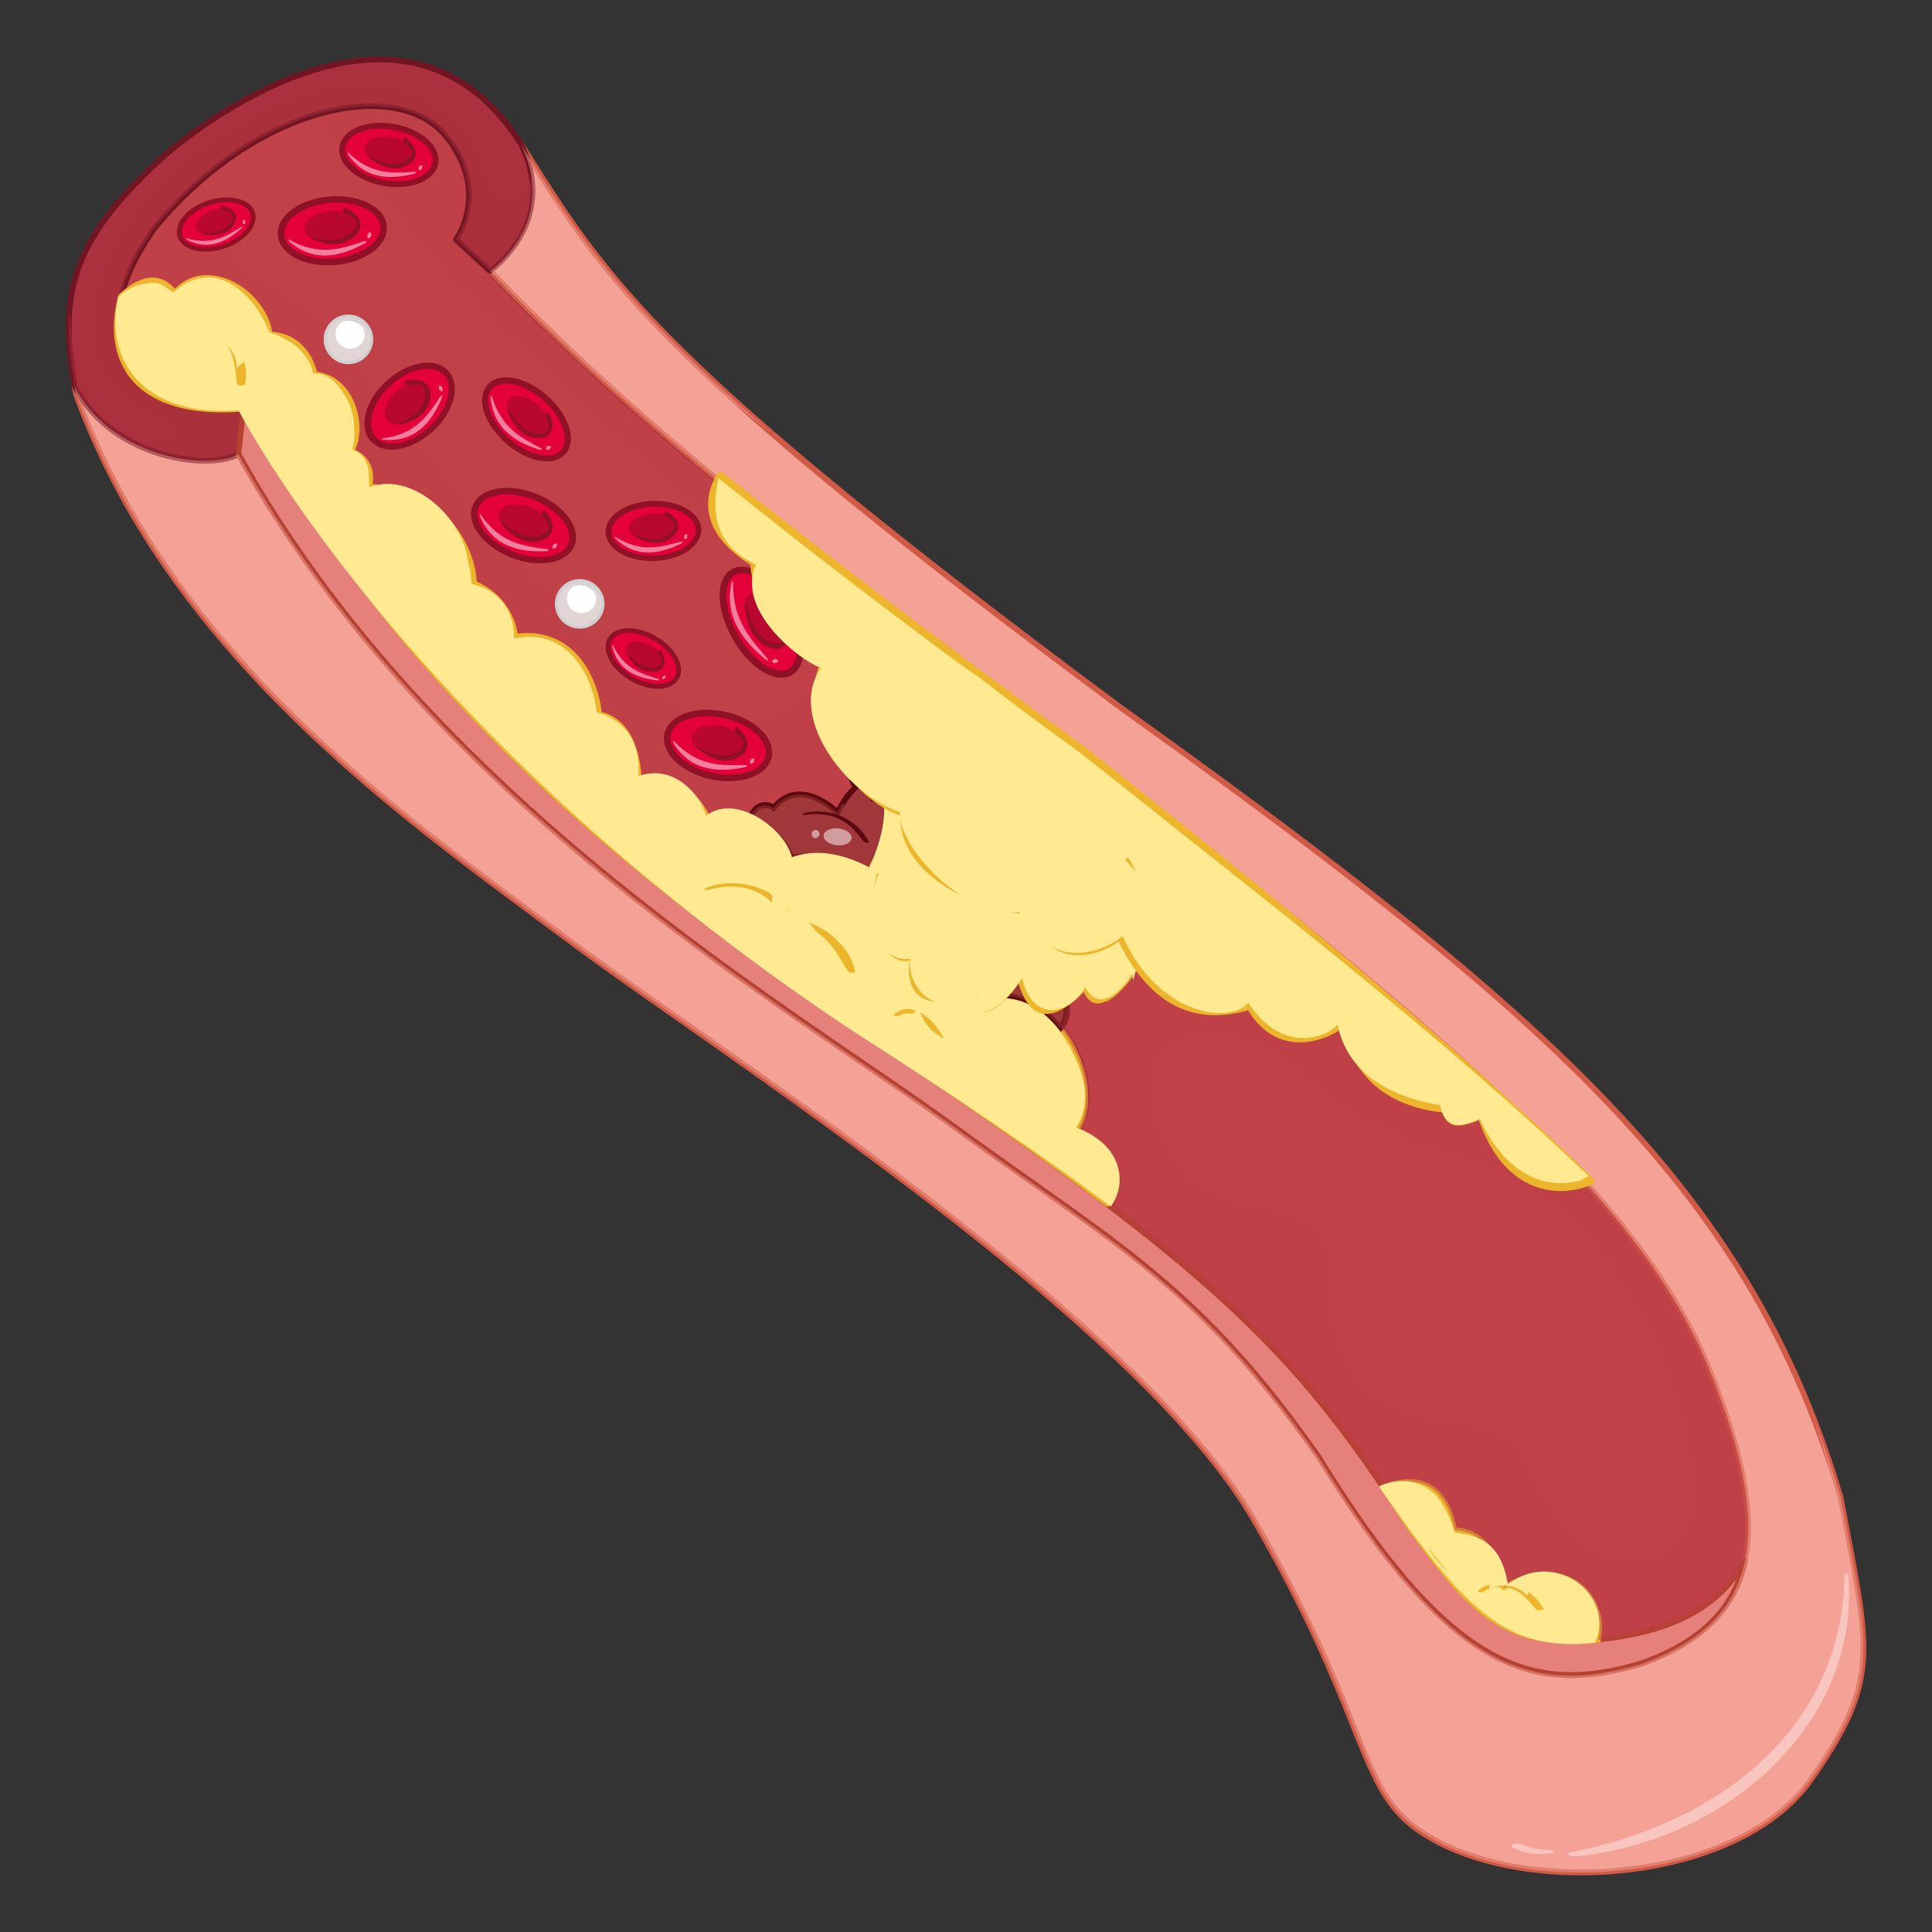 <?xml version="1.0" encoding="UTF-8"?>
<svg xmlns="http://www.w3.org/2000/svg" viewBox="0 0 100 100">
  <rect x="0" y="0" width="100" height="100" fill="#333333" stroke="none"/>
  <defs>
    <style>
      .cls-1 {
        fill: #f9c6bf;
      }

      .cls-1, .cls-2, .cls-3, .cls-4 {
        mix-blend-mode: screen;
      }

      .cls-5, .cls-6 {
        fill: #ffea91;
      }

      .cls-2, .cls-7, .cls-8, .cls-9, .cls-10, .cls-4, .cls-11 {
        opacity: .5;
      }

      .cls-12 {
        fill: #d15a46;
      }

      .cls-13, .cls-4 {
        fill: #fff;
      }

      .cls-14 {
        fill: #b54131;
      }

      .cls-15 {
        fill: #821b25;
      }

      .cls-16, .cls-9 {
        fill: #aa313d;
      }

      .cls-17 {
        fill: #e2d5d5;
      }

      .cls-18, .cls-10 {
        fill: #c04148;
      }

      .cls-19 {
        fill: #edb52c;
      }

      .cls-20 {
        fill: #f4a196;
      }

      .cls-21 {
        isolation: isolate;
      }

      .cls-22 {
        fill: #721522;
      }

      .cls-23 {
        fill: #e40039;
      }

      .cls-7, .cls-24, .cls-8, .cls-9, .cls-10, .cls-6, .cls-11 {
        mix-blend-mode: multiply;
      }

      .cls-7, .cls-25 {
        fill: #8e1126;
      }

      .cls-26 {
        fill: #e5817a;
      }

      .cls-27 {
        fill: #d0d0d0;
      }

      .cls-8, .cls-28 {
        fill: #a0383b;
      }

      .cls-29 {
        fill: #5b090e;
      }
    </style>
  </defs>
  <g class="cls-21">
    <g id="Layer_2" data-name="Layer 2">
      <g>
        <g>
          <path class="cls-18" d="M90.31,80.8c.52-2.48-.15-5.71-1.81-9.85-1.81-4.51-5.32-9.03-11.13-14.49-1.44.59-3.29.24-4.22-2.41-.27-.06-1.19.67-1.4-.27-.65-.05-3.32-.28-3.91-3.28-.37.39-2.38,1.58-3.64-.54-1.27.42-3.44.63-5.01-2.59-.06.05-.12.1-.2.15.2.51.3,1.41-1.04,2.13-1.97,1.07-3.09-.7-3.09-.7,0,0-.3.53-1.12.59,1.75.68,1.87,1.41,1.23,2.04.38.61.26,1.21-.09,1.62,1.26,1.58,1.83,3.95.79,5.45,1.99.97,2.77,2.55,1.66,3.68,6.63,5.04,10.32,8.89,14.27,14.68.91-.39,3.08-.94,3.7,2.19,2.21.08,2.56,2.96,2.56,2.96,3.23-1.8,5.38.59,4.86,2.73.32-.03.66-.07,1.02-.13,3.33-.5,5.5-1.86,6.59-3.95Z"/>
          <path class="cls-15" d="M57.2,62.39s-.02-.04-.02-.07c0-.04.01-.08.04-.11.56-.57.62-1.27.17-1.98-.35-.55-.97-1.06-1.78-1.46-.04-.02-.07-.05-.08-.09-.01-.04,0-.09.02-.12.93-1.35.47-3.36-.41-4.74-.12-.19-.25-.37-.38-.54-.04-.06-.04-.13,0-.19.36-.41.39-.95.08-1.44-.04-.06-.03-.13.02-.18.67-.67.22-1.26-1.18-1.8-.06-.02-.1-.09-.09-.16.01-.07.07-.12.14-.13.73-.05.99-.5,1.01-.52.03-.04.07-.07.12-.07.05,0,.1.02.13.07.04.07,1.07,1.64,2.9.65,1.19-.64,1.18-1.42.97-1.95-.03-.06,0-.14.05-.17.07-.05.13-.09.18-.14.03-.03.08-.04.13-.03.04,0,.08.04.1.08,1.14,2.34,2.78,3.19,4.83,2.52.07-.02.13,0,.17.06l.05.08c.41.64.92,1,1.53,1.06.85.09,1.64-.43,1.83-.63.04-.04.09-.06.15-.04.05.01.09.06.1.11.37,1.91,1.68,3,3.78,3.17.06,0,.12.05.13.11.02.09.05.17.09.23.14.22.41.15.77.02.18-.06.32-.11.43-.09.05,0,.09.04.11.09.15.42.33.8.53,1.13.82,1.31,2.13,1.76,3.49,1.2.05-.02.11,0,.16.03,4.14,3.89,7.01,7.19,9.01,10.37.89,1.41,1.6,2.78,2.16,4.18,1.75,4.36,2.33,7.52,1.82,9.94,0,.01,0,.02-.01.04-1.13,2.18-3.38,3.53-6.69,4.03-.35.05-.69.1-1.02.13-.05,0-.09-.01-.13-.05-.03-.03-.04-.08-.03-.13.17-.68.05-1.41-.32-2-.64-1.01-2.15-1.77-4.32-.56-.04.02-.09.02-.14,0-.04-.02-.07-.06-.08-.11,0,0-.12-.94-.62-1.73-.45-.71-1.05-1.08-1.8-1.11-.07,0-.12-.05-.14-.12-.12-.58-.29-1.06-.53-1.43-.83-1.31-2.22-.97-2.97-.65-.06.03-.14,0-.18-.05-4.02-5.88-7.74-9.72-14.24-14.65-.02,0-.03-.02-.04-.04ZM57.64,60.07c.49.78.45,1.58-.1,2.22,6.41,4.88,10.12,8.7,14.11,14.52.73-.29,2.29-.66,3.22.81.24.38.42.85.54,1.42.8.06,1.45.48,1.93,1.24.39.62.56,1.3.63,1.64,1.56-.79,3.51-.86,4.53.76.38.6.52,1.33.4,2.03.26-.03.54-.06.81-.11,3.21-.48,5.38-1.78,6.47-3.86.49-2.35-.09-5.45-1.81-9.75-.55-1.38-1.25-2.73-2.13-4.13-1.98-3.14-4.81-6.4-8.9-10.25-1.47.56-2.88.06-3.76-1.35-.2-.32-.37-.68-.52-1.08-.06.01-.14.04-.2.07-.33.12-.84.3-1.11-.14-.04-.06-.07-.13-.09-.21-1.54-.15-2.67-.77-3.35-1.85-.24-.38-.42-.82-.54-1.3-.37.28-1.1.63-1.87.55-.7-.07-1.29-.47-1.74-1.19-2.07.63-3.72-.16-4.92-2.39.12.56.03,1.37-1.19,2.04-1.69.92-2.81-.16-3.16-.59-.12.13-.32.3-.63.4.55.25.91.53,1.1.82.17.27.27.7-.17,1.19.29.53.26,1.13-.09,1.59.12.15.22.31.33.47.9,1.42,1.37,3.47.49,4.92.79.41,1.4.93,1.76,1.49Z"/>
        </g>
        <g>
          <path class="cls-18" d="M40.05,41.82c1.39-1.72,3.32.25,3.32.25,0,0,.26-.72.94-1.34,0,0-.58-.61.14-1.07,0,0-1.02-1.87-.2-3.1.46-.69,1.26-.75,1.87-.67-.57-.61-1.09-1.46-1.16-2.57-2.13-1.27-1.72-2.64-1.33-3.31-9.8-7.54-14.77-12.37-18.27-15.98l-1.77-1.64s1.84-2.53-.58-5.41c-2.42-2.88-9.58-1.72-15.02,4.82-.87,1.22-1.45,2.42-1.74,3.54.77-.71,1.9-1.35,2.79-.16,1.65-1.89,4.62-.07,4.92,2.13,1.97.06,2.32,2.06,2.32,2.06,2.08.23,2.55,2.88,1.89,3.98,1.35.52.94,1.85.94,1.85,3.18-.01,5.31,2.56,5.42,4.99,2.03.88,2.13,2.75,2.13,2.75,2.99-.41,4.17,2.2,4.35,4.02,2.1.44,2.05,3.43,2.05,3.43,2.39-.71,3.56,1.96,3.56,1.96.78-.37,1.54-.33,2.22-.06.27-.78.97-.67,1.19-.46Z"/>
          <path class="cls-15" d="M6.14,15.41s-.03-.07-.02-.11c.31-1.16.9-2.37,1.77-3.59,3.89-4.68,8.38-6.35,11.29-6.36,1.71,0,3.12.54,3.96,1.54.19.23.37.47.52.71,1.45,2.3.43,4.3.14,4.78l1.68,1.55c3.61,3.73,8.61,8.54,18.26,15.97.06.05.07.13.04.19-.27.47-.49,1.19,0,1.96.26.41.69.8,1.28,1.15.04.02.07.07.07.12.06.9.44,1.75,1.13,2.48.04.04.05.11.02.17-.03.05-.09.09-.15.08-.56-.07-1.32-.02-1.73.61-.76,1.15.19,2.93.2,2.95.04.07.01.15-.05.19-.19.12-.28.25-.29.4-.01.23.17.43.18.44.03.03.04.07.04.11,0,.04-.02.08-.05.1-.65.59-.9,1.28-.91,1.29-.02.05-.06.08-.11.09-.05.01-.1,0-.14-.04,0-.01-.95-.96-1.94-.91-.44.02-.83.24-1.16.65-.03.03-.06.05-.1.05-.04,0-.08-.01-.11-.04-.07-.07-.27-.14-.48-.09-.21.05-.37.22-.47.5-.01.04-.04.07-.08.09-.04.02-.08.02-.12,0-.71-.29-1.42-.27-2.1.05-.04.02-.08.02-.11,0-.04-.01-.07-.04-.08-.08,0,0-.08-.18-.24-.43-.47-.75-1.51-1.94-3.15-1.45-.05.01-.09,0-.13-.02-.04-.03-.06-.07-.06-.12,0-.01.01-1.35-.6-2.32-.33-.52-.78-.84-1.33-.96-.06-.01-.11-.07-.11-.13-.05-.49-.21-1.44-.77-2.33-.54-.85-1.56-1.81-3.41-1.56-.04,0-.08,0-.11-.03-.03-.03-.05-.06-.05-.1,0,0-.04-.63-.47-1.31-.36-.58-.89-1.02-1.58-1.31-.05-.02-.09-.07-.09-.13-.04-.81-.3-1.64-.77-2.38-.98-1.55-2.66-2.48-4.5-2.47-.05,0-.09-.02-.12-.06-.03-.04-.04-.09-.02-.13,0,0,.18-.62-.14-1.13-.15-.24-.39-.42-.71-.54-.04-.02-.07-.05-.09-.09-.01-.04,0-.09.01-.12.36-.6.39-1.82-.2-2.76-.26-.41-.74-.91-1.58-1.01-.06,0-.11-.06-.13-.12,0,0-.08-.45-.37-.91-.42-.66-1.02-1.01-1.81-1.03-.07,0-.13-.05-.14-.13-.06-.4-.21-.8-.45-1.18-.57-.9-1.54-1.53-2.46-1.6-.69-.05-1.29.2-1.76.73-.03.03-.07.05-.12.05-.04,0-.09-.02-.11-.06-.27-.37-.59-.57-.94-.6-.58-.05-1.19.38-1.61.76-.01.02-.03.04-.05.05-.07.04-.16.02-.2-.05,0,0,0,0,0,0ZM23.4,7.75c-.14-.23-.31-.45-.5-.67-.78-.93-2.11-1.44-3.73-1.43-2.84,0-7.24,1.65-11.06,6.25-.72,1.02-1.25,2.03-1.58,3.02.53-.4,1.03-.58,1.48-.54.39.04.73.23,1.03.58.51-.52,1.16-.76,1.88-.7,1.02.08,2.07.76,2.69,1.74.24.38.4.77.47,1.18,1.03.08,1.61.67,1.93,1.16.23.37.34.73.39.91.71.11,1.29.5,1.69,1.13.55.88.67,2.12.28,2.91.31.14.54.35.7.6.28.44.25.92.21,1.18,1.87.05,3.57,1.02,4.57,2.6.48.76.76,1.6.82,2.44.7.32,1.24.79,1.62,1.39.34.54.46,1.05.49,1.3,1.91-.2,2.98.81,3.55,1.71.55.88.74,1.81.81,2.35.59.15,1.06.51,1.41,1.06.52.83.62,1.87.64,2.29,1.79-.42,2.9.98,3.3,1.62.09.14.15.25.19.33.66-.28,1.37-.3,2.07-.05.17-.36.42-.5.62-.55.24-.06.47,0,.62.08.37-.41.8-.63,1.29-.65.88-.04,1.68.57,2.01.85.12-.25.37-.69.8-1.11-.08-.12-.18-.31-.17-.54.01-.21.12-.4.32-.56-.21-.44-.88-2.01-.13-3.14.34-.52.91-.78,1.65-.76-.57-.7-.89-1.48-.96-2.31-.6-.37-1.04-.77-1.32-1.2-.55-.87-.31-1.69-.06-2.15-9.6-7.4-14.58-12.2-18.18-15.91l-1.76-1.63c-.05-.05-.06-.13-.02-.19.06-.08,1.48-2.09-.08-4.56Z"/>
        </g>
        <path class="cls-10" d="M43.37,42.07s.26-.72.94-1.34c0,0-.58-.61.14-1.07,0,0-1.02-1.87-.2-3.1.46-.69,1.26-.75,1.87-.67-.57-.61-1.09-1.46-1.16-2.57-2.13-1.27-1.72-2.64-1.33-3.31-9.8-7.54-14.77-12.37-18.27-15.98l-1.77-1.64s1.84-2.53-.58-5.41c-1.28-1.53-3.9-1.92-6.88-.97,3.64,4.09,6.91,8.54,11.05,12.16,2.36,2.06,4.37,4.44,6.81,6.42,2.09,1.69,4.19,3.48,5.84,5.61,1.07,1.37,3.02,2.75,2.33,4.57-.66,1.73-2.62,2.85-4.43,2.64-2.27-.26-4.23-1.87-5.86-3.35-1.72-1.57-3.23-3.37-4.96-4.92-1.44-1.29-2.55-2.76-3.64-4.36-.7-1.03-1.4-2.08-2.23-3.01-.79-.88-1.59-1.71-2.29-2.67-.75-1.05-1.49-2.17-2.54-2.95-.83-.62-1.74-1.1-2.58-1.7-1.41-1.01-2.7-2.18-3.66-3.65-.14-.22-.28-.45-.41-.68-.53.52-1.06,1.09-1.57,1.7-.87,1.22-1.45,2.42-1.74,3.54.77-.71,1.9-1.35,2.79-.16,1.65-1.89,4.62-.07,4.92,2.13,1.97.06,2.32,2.06,2.32,2.06,2.08.23,2.55,2.88,1.89,3.98,1.35.52.94,1.85.94,1.85,3.18-.01,5.31,2.56,5.42,4.99,2.03.88,2.13,2.75,2.13,2.75,2.99-.41,4.17,2.2,4.35,4.02,2.1.44,2.05,3.43,2.05,3.43,2.39-.71,3.56,1.96,3.56,1.96.78-.37,1.54-.33,2.22-.06.27-.78.97-.67,1.19-.46,1.39-1.72,3.32.25,3.32.25Z"/>
        <g>
          <path class="cls-20" d="M93.74,92.12c3.71-5.3,2.98-6.79,1.55-14.57-4.75-16.12-15.41-25.25-37.42-41.02C33.96,18.78,31.36,14.46,26.94,7.44c1.03,2.05.94,4.53-1.57,6.59,4.88,5.03,12.61,12.42,32.3,26.25,18.47,14.09,27.51,22.39,30.82,30.66,3.32,8.27,2.69,12.9-3.49,15.16-5.74,1.72-9.94.39-16.72-10.62-6.28-9-10.79-11.22-18.91-17.16-8.12-5.94-27.06-16.8-37.04-34.81-1.63.88-6.67.11-8.49-3.55.03.14.05.29.08.44,4.95,13.7,17.49,22.26,25.34,28.13,7.85,5.88,29.46,19.54,35.6,30.08,6.14,10.55,5.33,14.12,8.85,16.3,5.19,3.37,16.3,2.5,20.01-2.8Z"/>
          <path class="cls-12" d="M7.47,27.91c-1.52-2.41-2.75-4.91-3.67-7.45-.04-.17-.06-.32-.09-.46-.01-.07.03-.14.1-.16.07-.02.14,0,.18.07.09.17.19.35.29.51h0c1.95,3.09,6.48,3.8,8,2.97.07-.04.16-.02.2.06.52.94,1.08,1.89,1.67,2.82,0,0,0,0,0,0,8.58,13.59,21.93,22.72,30.78,28.77,1.75,1.2,3.27,2.24,4.55,3.17,1.41,1.03,2.7,1.94,3.94,2.82,5.9,4.17,9.8,6.92,15,14.37.17.28.33.54.49.79,6.5,10.31,10.66,11.39,16.06,9.77,2.45-.89,4.01-2.17,4.78-3.9,1.09-2.45.65-5.97-1.39-11.06-.56-1.38-1.25-2.73-2.14-4.14-4.67-7.41-14.42-15.62-28.64-26.47-18.94-13.31-26.97-20.75-32.32-26.27-.03-.03-.04-.07-.04-.11,0-.04.02-.08.05-.11,2.93-2.4,2.22-5.05,1.54-6.41-.04-.07,0-.15.06-.19.07-.04.15-.02.2.05h0l.33.52c4.16,6.6,6.92,10.97,30.55,28.53,16.65,11.93,26.18,19.71,32.11,29.11,2.31,3.66,4.06,7.58,5.36,11.99.13.69.25,1.32.36,1.91,1.18,6.22,1.5,7.9-1.93,12.79-1.74,2.49-5.22,4.2-9.55,4.72-4.05.48-8.14-.24-10.66-1.87-.87-.54-1.51-1.18-2.07-2.06h0c-.59-.94-1.07-2.14-1.68-3.65-.98-2.45-2.33-5.81-5.14-10.64-4.93-8.46-19.84-18.93-29.62-25.8-2.37-1.66-4.41-3.09-5.94-4.24-.54-.4-1.1-.82-1.67-1.24-6.14-4.55-14.55-10.79-20.05-19.51ZM4.3,20.98c.88,2.29,2.03,4.57,3.41,6.77,5.47,8.67,13.85,14.89,19.98,19.43.58.43,1.14.84,1.67,1.24,1.53,1.14,3.57,2.57,5.93,4.23,9.81,6.88,24.75,17.38,29.71,25.89,2.82,4.85,4.18,8.22,5.16,10.68.6,1.5,1.08,2.68,1.66,3.6h0c.53.85,1.15,1.46,1.98,1.97,2.47,1.6,6.48,2.3,10.47,1.83,4.25-.5,7.66-2.18,9.35-4.59,3.35-4.79,3.04-6.44,1.88-12.57-.11-.59-.23-1.22-.36-1.89-1.29-4.36-3.03-8.26-5.32-11.9-5.9-9.36-15.42-17.12-32.04-29.03C34.88,19.64,31.54,14.98,27.56,8.69c.47,1.96-.22,3.85-1.98,5.34,5.34,5.5,13.38,12.92,32.17,26.12,14.25,10.87,24.02,19.1,28.72,26.54.89,1.42,1.6,2.79,2.16,4.19,2.07,5.17,2.52,8.76,1.39,11.29-.81,1.8-2.43,3.13-4.96,4.06-5.68,1.7-10,.52-16.89-10.68-5.17-7.4-9.05-10.14-14.93-14.29-1.24-.88-2.53-1.79-3.94-2.82-1.27-.93-2.79-1.97-4.54-3.16-8.86-6.06-22.25-15.21-30.86-28.85,0,0,0,0,0,0-.56-.9-1.11-1.81-1.61-2.72-.88.39-2.41.38-3.9-.05-1.02-.29-2.84-1.02-4.08-2.68Z"/>
        </g>
        <g>
          <g>
            <path class="cls-16" d="M8.01,11.8c5.44-6.54,12.6-7.7,15.02-4.82,2.42,2.88.58,5.41.58,5.41l1.77,1.64c2.52-2.06,2.6-4.54,1.57-6.59-.03-.04-.05-.09-.08-.13-6.47-9.93-18.35.73-18.35.73-4.32,3.92-5.63,6.6-4.66,11.93,1.82,3.66,6.87,4.43,8.49,3.55l.25-2.34c-6.91.55-8.22-4.26-4.59-9.38Z"/>
            <path class="cls-22" d="M4.03,20.57c-.11-.17-.21-.35-.3-.54,0-.01,0-.03-.01-.04-.94-5.13.16-7.94,4.7-12.06.06-.06,6.44-5.71,12.37-4.93,2.5.33,4.59,1.75,6.2,4.22l.08.13c1.24,2.47.65,4.94-1.6,6.78-.06.05-.14.04-.19,0l-1.77-1.64c-.05-.05-.06-.13-.02-.19.06-.08,1.48-2.09-.08-4.56-.14-.23-.31-.45-.5-.67-.78-.93-2.11-1.44-3.73-1.43-2.84,0-7.24,1.65-11.06,6.25-1.95,2.75-2.47,5.44-1.37,7.18.94,1.49,3.01,2.18,5.83,1.95.04,0,.09.01.11.04.03.03.05.07.04.12l-.25,2.35s-.03.09-.07.11c-1.65.89-6.32.21-8.39-3.07ZM3.99,19.92c.09.17.18.34.28.49,1.92,3.05,6.35,3.77,7.94,3l.22-2.09c-3.64.25-5.23-1-5.92-2.1-1.16-1.85-.65-4.66,1.38-7.52,3.89-4.68,8.38-6.35,11.29-6.36,1.71,0,3.12.54,3.96,1.54.19.23.37.47.52.71,1.45,2.3.43,4.3.14,4.78l1.59,1.47c2.82-2.38,2.12-4.98,1.44-6.33l-.08-.12c-1.56-2.39-3.58-3.77-5.99-4.09-5.8-.77-12.07,4.8-12.13,4.85-4.5,4.08-5.53,6.72-4.62,11.77Z"/>
          </g>
          <path class="cls-9" d="M12.59,21.17c-6.91.55-8.22-4.26-4.59-9.38,5.44-6.54,12.6-7.7,15.02-4.82,2.42,2.88.58,5.41.58,5.41l1.77,1.64c1.85-1.51,2.38-3.25,2.13-4.88-.02.29-.09.56-.25.78-.31.42-.87.74-1.38.44-.79-.47-.87-1.8-1.28-2.56-.51-.95-1.37-1.78-2.28-2.4-2.43-1.66-6.16-.82-8.57.37-3.12,1.54-6.25,4.13-7.87,7.25-.73,1.41-1.18,3.68-.75,5.27.28,1.04.83,2.05,1.79,2.61.59.34,1.34.41,1.88.81,1.09.81-.03,1.26-.8,1.25-1.28-.02-2.75-1.5-3.33-2.54-.77-1.38-1.03-2.94-1.04-4.53-.12,1.2-.03,2.52.25,4.07,1.82,3.66,6.87,4.43,8.49,3.55l.25-2.34Z"/>
          <g>
            <path class="cls-26" d="M90.31,80.8c-1.08,2.09-3.26,3.45-6.59,3.95-5.76.87-7.41-1.2-10.78-5.73-6.63-10.24-11.57-14.38-28.96-26.05-20.1-13.24-26.72-24.38-31.4-31.8l-.25,2.34c9.98,18.01,28.92,28.87,37.04,34.81,8.12,5.94,12.63,8.16,18.91,17.16,6.77,11.02,10.98,12.34,16.72,10.62,3.08-1.13,4.78-2.84,5.3-5.3Z"/>
            <path class="cls-14" d="M13.9,26.42c-.59-.94-1.16-1.89-1.68-2.84-.02-.03-.02-.06-.02-.09l.25-2.34c0-.06.05-.11.11-.13.06-.01.13.01.16.06l.93,1.47c4.13,6.55,11.04,17.51,30.43,30.28,18.89,12.69,22.93,16.73,29,26.1,3.24,4.34,4.87,6.53,10.64,5.66,3.22-.48,5.4-1.79,6.48-3.88.03-.06.11-.09.18-.07.07.03.11.1.09.17-.53,2.51-2.29,4.28-5.39,5.41-5.55,1.66-9.8.58-16.4-9.89t0,0c-.16-.26-.33-.52-.49-.79-5.17-7.4-9.05-10.14-14.93-14.29-1.24-.88-2.53-1.79-3.94-2.82-1.27-.93-2.79-1.96-4.54-3.16-8.86-6.06-22.25-15.21-30.86-28.85ZM12.5,23.48c.52.93,1.07,1.87,1.65,2.78,8.57,13.59,21.93,22.72,30.77,28.76,1.76,1.2,3.27,2.24,4.55,3.17,1.41,1.03,2.7,1.94,3.94,2.82,5.9,4.17,9.8,6.92,15,14.37.17.28.33.54.49.79,6.5,10.31,10.66,11.39,16.06,9.77,2.6-.95,4.19-2.3,4.91-4.2-1.24,1.66-3.3,2.71-6.13,3.14-5.94.89-7.61-1.34-10.92-5.78-6.04-9.33-10.08-13.37-28.92-26.02-19.44-12.81-26.37-23.8-30.51-30.37l-.7-1.12-.2,1.88Z"/>
          </g>
        </g>
        <g>
          <path class="cls-5" d="M55.67,58.64c1.66-2.41-.81-7.05-3.62-7.1-.08-.86-1.57-3.39-3.44-2.83-1.34-2.22-4.33-4.89-7.63-4.34-.68-1.44-2.47-2.93-4.35-2.03,0,0-1.17-2.67-3.56-1.96,0,0,.05-2.99-2.05-3.43-.18-1.82-1.37-4.42-4.35-4.02,0,0-.1-1.87-2.13-2.75-.11-2.43-2.25-5.01-5.42-4.99,0,0,.41-1.34-.94-1.85.67-1.1.19-3.76-1.89-3.98,0,0-.35-2-2.32-2.06-.3-2.19-3.27-4.02-4.92-2.13-.89-1.19-2.02-.55-2.79.16-.94,3.57,1.07,6.26,6.33,5.84,4.68,7.42,11.3,18.56,31.4,31.8,5.57,3.74,9.86,6.7,13.34,9.35,1.11-1.13.34-2.7-1.66-3.68Z"/>
          <path class="cls-19" d="M6.51,19.23c-.66-1.04-.79-2.4-.39-3.93,0-.03.02-.05.04-.07.67-.62,1.3-.91,1.86-.86.39.04.73.23,1.03.58.51-.52,1.16-.76,1.88-.7,1.02.08,2.07.76,2.69,1.74.24.38.4.77.47,1.18,1.03.08,1.61.67,1.93,1.16.23.37.34.73.39.91.71.11,1.29.5,1.69,1.13.55.88.67,2.12.28,2.91.31.14.54.35.7.6.28.44.25.92.21,1.18,1.87.05,3.57,1.02,4.57,2.6.48.76.76,1.6.82,2.44.7.32,1.24.79,1.62,1.39.34.54.46,1.05.49,1.3,1.91-.2,2.98.81,3.55,1.71.55.88.74,1.81.81,2.35.59.15,1.06.51,1.41,1.06.52.83.62,1.87.64,2.29,1.79-.42,2.9.98,3.3,1.62.09.14.15.25.19.33,1.82-.77,3.61.58,4.36,2.06,2.25-.32,5.43.88,7.58,4.28,0,.02.02.03.03.05,1.54-.37,2.66,1.18,2.97,1.67.27.42.46.86.52,1.19,1.17.07,2.37.91,3.22,2.26.89,1.42,1.38,3.47.49,4.92.79.41,1.4.93,1.76,1.49.52.83.45,1.68-.21,2.34-.05.05-.13.06-.19.01-3.15-2.39-7.01-5.1-13.33-9.34-19.4-12.79-26.35-23.76-30.49-30.34,0-.01-.01-.02-.02-.03l-.88-1.4c-3.7.27-5.31-.98-6.01-2.09ZM6.39,15.41c-.37,1.43-.24,2.7.36,3.66.95,1.51,2.96,2.18,5.83,1.95.05,0,.11.02.14.07l.93,1.47s.01.02.02.03c4.13,6.55,11.05,17.5,30.41,30.25,6.25,4.2,10.1,6.89,13.24,9.27.48-.55.51-1.22.08-1.89-.35-.55-.97-1.06-1.78-1.46-.04-.02-.07-.05-.08-.09-.01-.04,0-.09.02-.12.93-1.35.47-3.36-.41-4.74-.83-1.31-1.99-2.11-3.1-2.12-.07,0-.14-.06-.14-.13-.03-.29-.22-.75-.5-1.19-.29-.46-1.35-1.94-2.75-1.52-.06.02-.13,0-.17-.07-.03-.05-.06-.09-.08-.14-2.42-3.83-5.78-4.4-7.39-4.14-.07,0-.13-.02-.16-.08-.07-.14-.15-.29-.24-.43-.82-1.3-2.35-2.28-3.92-1.53-.04.02-.08.02-.11,0-.04-.01-.07-.04-.08-.08,0,0-.08-.18-.24-.43-.47-.75-1.51-1.94-3.15-1.45-.05.01-.09,0-.13-.02-.04-.03-.06-.07-.06-.12,0-.01.01-1.35-.6-2.32-.33-.52-.78-.84-1.33-.96-.06-.01-.11-.07-.11-.13-.05-.49-.21-1.44-.77-2.33-.54-.85-1.56-1.81-3.41-1.56-.04,0-.08,0-.11-.03-.03-.03-.05-.06-.05-.1,0,0-.04-.63-.47-1.31-.36-.58-.89-1.02-1.58-1.31-.05-.02-.09-.07-.09-.13-.04-.81-.3-1.64-.77-2.38-.98-1.55-2.66-2.48-4.5-2.47-.05,0-.09-.02-.12-.06-.03-.04-.04-.09-.02-.13,0,0,.18-.62-.14-1.13-.15-.24-.39-.42-.71-.54-.04-.02-.07-.05-.09-.09-.01-.04,0-.09.01-.12.36-.6.39-1.82-.2-2.76-.26-.41-.74-.91-1.58-1.01-.06,0-.11-.06-.13-.12,0,0-.08-.45-.37-.91-.42-.66-1.02-1.01-1.81-1.03-.07,0-.13-.05-.14-.13-.06-.4-.21-.8-.45-1.18-.57-.9-1.54-1.53-2.46-1.6-.69-.05-1.29.2-1.76.73-.03.03-.07.05-.12.05-.04,0-.09-.02-.11-.06-.27-.37-.59-.57-.94-.6-.58-.05-1.19.37-1.61.75Z"/>
        </g>
        <g>
          <path class="cls-5" d="M77.85,82.15s-.35-2.89-2.56-2.96c-.62-3.13-2.78-2.58-3.7-2.19.44.65.89,1.33,1.35,2.03,3.17,4.25,4.81,6.33,9.77,5.85.52-2.14-1.62-4.53-4.86-2.73Z"/>
          <path class="cls-19" d="M71.47,77.07s-.03-.08-.02-.12c.01-.04.04-.08.08-.09.68-.29,2.35-.79,3.33.77.24.38.42.85.54,1.42.8.06,1.45.48,1.93,1.24.39.62.56,1.3.63,1.64,1.56-.79,3.51-.86,4.53.76.41.66.55,1.47.36,2.23-.01.06-.07.1-.13.11-5.12.49-6.82-1.78-9.9-5.91-.46-.71-.91-1.39-1.35-2.03,0,0,0,0,0,0ZM74.62,77.78c-.77-1.22-2.03-1.01-2.81-.72.41.6.83,1.23,1.25,1.88,3.21,4.31,4.85,6.22,9.52,5.8.13-.65,0-1.34-.35-1.9-.64-1.01-2.15-1.77-4.32-.56-.04.02-.09.02-.14,0-.04-.02-.07-.06-.08-.11,0,0-.12-.94-.62-1.73-.45-.71-1.05-1.08-1.8-1.11-.07,0-.12-.05-.14-.12-.12-.58-.29-1.06-.53-1.43Z"/>
        </g>
        <path class="cls-19" d="M12.69,19.86c.43-2.02-2.17-4.22-4.04-3.03-.1.06.18.12.25.08,1.05-.61,2.27.1,2.85.96.4.59.44,1.29.5,1.97.01.14.4.16.43.02Z"/>
        <path class="cls-19" d="M20.64,27.03c-.24-1.34-2.03-2.54-3.36-1.92-.16.08.14.14.22.11.62-.21,1.37.14,1.86.5.43.32.65.83.84,1.31.04.11.46.12.44,0Z"/>
        <path class="cls-19" d="M31.44,39.18c.35-1.34-1.29-4.16-2.96-3.49-.14.06.1.12.16.1.75-.15,1.41.61,1.78,1.15.46.68.55,1.43.66,2.22.02.12.34.14.37.02Z"/>
        <path class="cls-19" d="M44.25,50.28c-.13-1.03-1.24-2.08-2.17-2.45-.31-.12-.63-.21-.94-.25-.74-1.63-3.09-2.29-4.65-1.59-.11.05.08.1.13.08.88-.23,1.7-.29,2.55.1.67.3,1.07.85,1.53,1.37-.51,0-1.01.13-1.49.45-.09.06.16.1.22.07,1.12-.58,2.22-.35,3.16.43.6.5.89,1.16,1.31,1.79.04.06.36.12.35,0Z"/>
        <path class="cls-19" d="M49.01,54.12c-.29-.95-1.64-2.52-2.72-1.63-.11.09.19.12.26.08.96-.54,1.7.88,2.06,1.57.05.1.44.12.4-.03Z"/>
        <path class="cls-19" d="M55.66,59.88c.1-.57,0-1.11-.2-1.65-.23-.62-.74-.98-1.2-1.42-.06-.06-.4-.05-.33.04.33.42.73.73.97,1.21.28.54.3,1.18.3,1.78,0,.15.44.17.46.03Z"/>
        <path class="cls-19" d="M49.02,50.04c.21-.54-.07-1.08-.44-1.48-.03-.04-.23-.05-.2.03.07.24.17.47.23.72.05.23.07.47.1.7.01.1.29.13.32.04Z"/>
        <path class="cls-19" d="M79.88,83.26c-.35-.63-.92-1.07-1.61-1.25-.5-.12-1.4-.09-1.76.33-.06.07.19.1.24.06.45-.35,1.27-.31,1.75-.06.41.21.7.63,1,.96.06.07.45.07.38-.05Z"/>
        <g>
          <g>
            <path class="cls-28" d="M54.97,51.57c.64-.63.52-1.36-1.23-2.04.83-.06,1.12-.59,1.12-.59,0,0,1.12,1.77,3.09.7,1.33-.72,1.24-1.63,1.04-2.13-.81.55-2.45,1.06-3.22-1.06-.92.12-5.05-.96-4.91-3.65-1.7-.39-4.16-3.43-3.13-5.69,0,0-.84-.39-1.6-1.21-.62-.08-1.42-.02-1.87.67-.82,1.23.2,3.1.2,3.1-.72.46-.14,1.07-.14,1.07-.68.63-.94,1.34-.94,1.34,0,0-1.93-1.98-3.32-.25-.21-.21-.92-.32-1.19.46.95.39,1.73,1.24,2.13,2.09,3.3-.54,6.28,2.12,7.63,4.34,1.87-.55,3.35,1.98,3.44,2.83,1.06.02,2.07.69,2.83,1.65.35-.41.47-1.01.09-1.62Z"/>
            <path class="cls-29" d="M38.68,42.36l.05-.13c.16-.47.46-.63.67-.69.24-.06.47,0,.62.08.37-.41.8-.63,1.29-.65.88-.04,1.68.57,2.01.85.12-.25.37-.69.8-1.11,0-.01-.01-.02-.02-.03-.25-.39-.18-.78.17-1.06-.21-.44-.88-2.01-.13-3.14.4-.6,1.09-.85,2.02-.74h.05s.04.05.04.05c.73.78,1.55,1.17,1.56,1.17l.13.06-.06.13c-.43.95-.25,2.18.51,3.38.68,1.08,1.69,1.93,2.52,2.11l.12.03v.12c-.03.49.09.95.36,1.37,1,1.58,3.71,2.22,4.38,2.13h.12s.04.1.04.1c.3.81.76,1.3,1.35,1.42.74.15,1.45-.29,1.65-.43l.15-.1.07.17c.21.53.34,1.53-1.1,2.32-1.69.92-2.81-.16-3.16-.59-.12.13-.32.3-.63.4.55.25.91.53,1.1.82.17.27.27.7-.17,1.19.31.57.25,1.21-.16,1.69l-.12.13-.11-.14c-.79-1-1.78-1.57-2.72-1.59h-.13s-.01-.13-.01-.13c-.03-.29-.22-.75-.5-1.19-.29-.46-1.35-1.94-2.75-1.52l-.11.03-.06-.1s-.06-.09-.08-.14c-2.42-3.83-5.78-4.4-7.39-4.14l-.11.02-.05-.1c-.07-.14-.15-.28-.23-.42-.46-.73-1.12-1.3-1.82-1.59l-.13-.05ZM44.52,40.74l-.11.1c-.65.59-.9,1.28-.91,1.29l-.08.22-.16-.17s-.95-.96-1.94-.91c-.44.02-.83.24-1.16.65l-.1.12-.12-.11c-.07-.07-.27-.14-.48-.09-.18.04-.32.17-.42.37.7.32,1.36.92,1.82,1.65.07.12.14.24.2.36,2.25-.32,5.43.88,7.58,4.28,0,.02.02.03.03.05,1.54-.37,2.66,1.18,2.97,1.67.27.42.46.86.52,1.19.94.06,1.91.62,2.7,1.55.25-.39.25-.87-.03-1.3l-.06-.1.08-.08c.67-.67.22-1.26-1.18-1.8l-.61-.24.65-.05c.74-.05,1-.51,1-.52l.12-.21.13.21c.04.07,1.07,1.64,2.9.65,1.07-.58,1.17-1.26,1.03-1.78-.33.2-1,.51-1.71.37-.67-.14-1.19-.64-1.52-1.5-.89.03-3.52-.64-4.55-2.27-.28-.44-.42-.92-.41-1.42-.87-.25-1.9-1.12-2.58-2.21-.78-1.23-.99-2.51-.59-3.53-.26-.14-.89-.51-1.48-1.14-.55-.06-1.27,0-1.68.61-.76,1.15.19,2.93.2,2.95l.07.12-.12.07c-.31.2-.38.45-.19.74.04.06.07.1.08.1l.1.11Z"/>
          </g>
          <path class="cls-8" d="M54.97,51.57c.64-.63.52-1.36-1.23-2.04.83-.06,1.12-.59,1.12-.59,0,0,1.12,1.77,3.09.7,1.33-.72,1.24-1.63,1.04-2.13-.81.55-2.45,1.06-3.22-1.06-.92.12-5.05-.96-4.91-3.65-1.7-.39-4.16-3.43-3.13-5.69,0,0-.84-.39-1.6-1.21-.62-.08-1.42-.02-1.87.67-.15.23-.24.47-.28.73.64-.31,1.33-.42,1.84.11,1.16,1.2-.38,2.04-.5,3.21.32-.45.7-.95,1.27-.87,1.32.18,1.48,1.44,2.24,2.29.28.31,1.51,1,1.07,1.57-.64.84-1.79.87-2.34,1.68.11-.09.22-.17.34-.24,1.19-.67,2.46-.09,3.63.36,1.42.56,2,1.74,1.09,3.08-.29.43-.01.33.32.57.2.14.25.35.24.57-.01.38-.41.71-.76.77-.41.07-.74-.43-.93-.71-.49-.73-1.03-1.33-1.84-1.7-.69-.32-1.45-.54-2.08-.98-.74-.52-1.11-1.19-1.61-1.92-.84-1.2-1.93-1.29-3.27-1.28-.54,0-1.1-.01-1.6-.25-1.03-.49-.32-1.32.55-1.48,1.25-.24,2,.82,3.09,1.08-.2-.62-.62-1.12-1.12-1.58-.18.29-.26.51-.26.51,0,0-1.93-1.98-3.32-.25-.21-.21-.92-.32-1.19.46.95.39,1.73,1.24,2.13,2.09,3.3-.54,6.28,2.12,7.63,4.34,1.87-.55,3.35,1.98,3.44,2.83,1.06.02,2.07.69,2.83,1.65.35-.41.47-1.01.09-1.62Z"/>
        </g>
        <g>
          <g>
            <g>
              <path class="cls-23" d="M35.13,34.68c0,.73-.81,1.05-1.82.72-1.01-.33-1.83-1.19-1.84-1.92,0-.73.81-1.05,1.82-.72,1.01.33,1.83,1.19,1.84,1.92Z"/>
              <path class="cls-25" d="M31.61,34.29c-.17-.27-.26-.54-.26-.8,0-.31.13-.57.36-.74.37-.27.98-.31,1.62-.1.68.22,1.32.7,1.66,1.24.17.27.26.54.26.79,0,.31-.12.57-.37.74-.37.27-.98.31-1.62.1-.68-.22-1.32-.7-1.66-1.24ZM34.78,34.02c-.31-.5-.9-.93-1.53-1.14-.57-.19-1.08-.16-1.39.06-.17.13-.26.31-.26.54,0,.21.08.44.22.66.31.49.9.93,1.53,1.14.56.18,1.08.16,1.39-.06.17-.13.27-.31.26-.54,0-.2-.08-.43-.22-.66Z"/>
            </g>
            <path class="cls-25" d="M34.19,33.63c-.04-.07-.14.12-.1.19.05.1.1.2.15.31.11.29-.21.38-.31.41-.14.04-.3.02-.46,0-.34-.06-.69-.36-.98-.69-.02-.02-.04.03-.03.06.44.69.92.96,1.49.84.47-.1.61-.57.23-1.11Z"/>
            <path class="cls-7" d="M34.34,34.23c0,.35-.43.5-.96.32-.53-.17-.97-.6-.97-.95,0-.35.43-.49.96-.32.53.17.97.6.97.95Z"/>
            <path class="cls-4" d="M34.08,35.14c-.82-.26-1.75-.47-2.35-1.74-.02-.03-.05.03-.04.06.33,1.42,1.59,1.67,2.36,1.76.06,0,.11-.05.03-.08Z"/>
            <path class="cls-4" d="M34.43,34.97h-.03s-.09.03-.11.07c-.02.04-.02.11.03.11.03,0,.05,0,.07-.02.03-.01.13-.18.04-.16Z"/>
          </g>
          <g>
            <g>
              <path class="cls-23" d="M36.01,26.93c.46.72-.14,1.54-1.35,1.85-1.2.3-2.55-.03-3.01-.75-.46-.72.14-1.55,1.34-1.85,1.2-.3,2.55.03,3.01.75Z"/>
              <path class="cls-25" d="M31.52,28.1c-.19-.3-.22-.63-.1-.96.2-.5.77-.91,1.53-1.1,1.26-.32,2.68.05,3.17.81.2.31.23.64.1.97-.2.5-.77.91-1.53,1.1-1.28.32-2.67-.04-3.17-.81h0ZM35.89,27.02c-.43-.68-1.71-.98-2.86-.69-.67.17-1.17.52-1.33.93-.09.23-.07.47.07.69l-.12.08.13-.07c.43.67,1.71.98,2.85.69.67-.17,1.17-.52,1.33-.93.09-.23.07-.47-.07-.69Z"/>
            </g>
            <path class="cls-25" d="M34.43,26.47c-.09-.04-.06.2.02.25.12.06.23.14.34.22.29.22.03.51-.05.6-.12.13-.28.21-.45.28-.38.15-.9.07-1.4-.08-.03,0-.02.06,0,.07.87.41,1.51.38,2-.1.4-.4.25-.94-.47-1.24Z"/>
            <path class="cls-7" d="M34.94,26.98c.22.34-.11.76-.75.92-.63.16-1.33.01-1.55-.33-.22-.35.11-.76.75-.92.63-.16,1.33-.01,1.55.33Z"/>
            <path class="cls-4" d="M35.25,28.03c-.97.26-2.02.63-3.41-.25-.04-.02-.03.06,0,.08,1.22,1.2,2.62.66,3.43.27.07-.03.08-.12-.02-.09Z"/>
            <path class="cls-4" d="M35.5,27.65l-.03.02c-.05.02-.07.08-.07.14,0,.05.05.13.1.09.02-.02.04-.04.06-.06.03-.03.02-.26-.06-.19Z"/>
          </g>
          <g>
            <g>
              <path class="cls-23" d="M29.62,27.62c.16.96-.85,1.56-2.25,1.33-1.4-.23-2.66-1.19-2.82-2.15-.16-.96.85-1.56,2.25-1.33,1.4.23,2.66,1.19,2.82,2.15Z"/>
              <path class="cls-25" d="M24.66,27.5c-.14-.22-.23-.45-.26-.67-.07-.41.04-.77.33-1.06.43-.44,1.22-.61,2.11-.47,1.11.18,2.2.83,2.69,1.62.14.22.23.45.27.67.07.41-.05.77-.33,1.05-.43.44-1.22.61-2.11.47-1.11-.18-2.2-.83-2.69-1.62ZM29.24,27.1c-.45-.71-1.44-1.3-2.46-1.47-.78-.13-1.46.01-1.82.37-.2.2-.28.47-.23.77.03.18.1.36.22.55.45.71,1.44,1.3,2.46,1.47.78.13,1.47-.01,1.82-.37.2-.2.28-.47.23-.77-.03-.18-.1-.36-.22-.55Z"/>
            </g>
            <path class="cls-25" d="M28.18,26.43c-.07-.08-.16.18-.09.27.1.12.18.25.26.38.2.36-.2.54-.32.6-.18.09-.39.1-.6.09-.46-.02-.98-.33-1.43-.71-.03-.02-.05.06-.03.08.73.82,1.42,1.08,2.14.8.6-.24.68-.87.07-1.51Z"/>
            <path class="cls-7" d="M28.49,27.19c.08.46-.46.74-1.2.62-.74-.12-1.4-.59-1.48-1.05-.08-.46.46-.74,1.2-.62.74.12,1.4.59,1.47,1.05Z"/>
            <path class="cls-4" d="M28.33,28.43c-1.14-.17-2.41-.25-3.46-1.81-.03-.04-.05.05-.04.08.74,1.81,2.45,1.87,3.48,1.83.09,0,.14-.09.02-.11Z"/>
            <path class="cls-4" d="M28.77,28.14h-.04c-.06.01-.11.06-.13.13-.02.06,0,.16.06.13.04-.01.07-.02.1-.04.04-.02.14-.26.02-.22Z"/>
          </g>
          <g>
            <g>
              <path class="cls-23" d="M19.65,11.18c.57.79-.07,1.77-1.42,2.19-1.35.42-2.91.12-3.48-.67-.57-.79.07-1.77,1.42-2.19,1.35-.42,2.91-.12,3.48.67Z"/>
              <path class="cls-25" d="M14.56,12.72c-.21-.33-.25-.69-.11-1.06.21-.57.82-1.05,1.67-1.31,1.41-.44,3.06-.11,3.67.74.25.35.3.74.16,1.13-.21.57-.82,1.05-1.67,1.32-1.41.44-3.06.11-3.66-.74-.02-.02-.03-.05-.05-.07ZM19.56,11.33s-.02-.04-.04-.05c-.53-.74-2.01-1.01-3.3-.61-.74.23-1.28.64-1.46,1.11-.1.28-.06.57.12.82.53.74,2.01,1.01,3.3.61.74-.23,1.28-.65,1.46-1.11.1-.26.07-.52-.08-.76Z"/>
            </g>
            <path class="cls-25" d="M17.82,10.75c-.1-.04-.06.23.04.29.14.06.27.14.41.23.34.23.06.58-.02.68-.12.16-.31.26-.5.35-.42.19-1.02.14-1.6,0-.03,0-.02.07.01.08,1.02.41,1.75.34,2.27-.24.43-.48.23-1.08-.61-1.39Z"/>
            <path class="cls-7" d="M18.44,11.3c.28.38-.08.87-.8,1.09-.71.22-1.51.09-1.79-.29-.27-.38.08-.87.8-1.09.72-.22,1.51-.09,1.79.29Z"/>
            <path class="cls-4" d="M18.86,12.48c-1.09.35-2.27.84-3.9-.08-.04-.02-.03.07,0,.09,1.46,1.29,3.03.59,3.93.1.08-.04.08-.14-.02-.11Z"/>
            <path class="cls-4" d="M19.12,12.03l-.04.03c-.06.03-.07.1-.07.17,0,.06.06.14.12.09.03-.02.05-.05.07-.08.03-.04.01-.3-.08-.21Z"/>
          </g>
          <g>
            <g>
              <path class="cls-23" d="M22.47,7.93c.32.83-.48,1.55-1.77,1.6-1.3.05-2.6-.58-2.92-1.42-.32-.83.47-1.55,1.77-1.6,1.3-.05,2.6.58,2.92,1.42Z"/>
              <path class="cls-25" d="M17.77,8.43c-.05-.09-.1-.17-.13-.26-.13-.35-.1-.7.1-1.01.31-.47.99-.77,1.81-.8,1.21-.05,2.45.48,2.94,1.25.05.08.1.17.13.26.14.35.1.7-.1,1.01-.31.47-.99.77-1.81.8-1.21.05-2.45-.48-2.94-1.25ZM22.23,7.77c-.43-.68-1.57-1.15-2.67-1.11-.73.03-1.31.28-1.57.67-.15.22-.17.47-.07.73.03.07.06.14.11.21.43.68,1.57,1.15,2.67,1.11.72-.03,1.31-.28,1.57-.67.14-.22.17-.47.07-.73-.03-.07-.06-.14-.1-.21Z"/>
            </g>
            <path class="cls-25" d="M20.96,7.12c-.08-.06-.11.19-.03.26.11.09.21.19.3.3.25.28-.08.52-.18.6-.15.11-.33.16-.52.19-.42.07-.94-.12-1.42-.38-.03-.01-.03.06,0,.08.8.6,1.47.71,2.07.32.5-.32.45-.9-.21-1.37Z"/>
            <path class="cls-7" d="M21.38,7.74c.15.4-.28.75-.96.78-.68.03-1.36-.27-1.51-.67-.15-.4.28-.75.96-.78.68-.03,1.36.27,1.51.67Z"/>
            <path class="cls-4" d="M21.46,8.89c-1.05.06-2.2.21-3.43-.99-.03-.03-.04.05-.02.08.99,1.49,2.54,1.23,3.45,1.01.08-.02.11-.1,0-.1Z"/>
            <path class="cls-4" d="M21.8,8.55l-.04.02c-.06.01-.09.07-.1.13,0,.05.02.14.08.11.03-.01.05-.03.08-.05.03-.03.08-.26-.02-.21Z"/>
          </g>
          <g>
            <g>
              <path class="cls-23" d="M12.84,10.68c.54.48.24,1.29-.67,1.82-.91.53-2.09.56-2.63.08-.54-.48-.24-1.29.67-1.82.91-.53,2.09-.56,2.63-.09Z"/>
              <path class="cls-25" d="M9.28,12.46c-.13-.2-.16-.44-.1-.7.1-.41.45-.81.97-1.11.95-.55,2.19-.58,2.77-.07.27.23.37.56.28.9-.1.41-.46.82-.97,1.11-.95.55-2.2.58-2.77.07-.07-.06-.13-.13-.18-.21ZM12.89,10.93c-.03-.06-.08-.11-.13-.16-.5-.45-1.62-.4-2.48.1-.46.26-.77.61-.85.96-.06.26,0,.48.2.66.51.45,1.62.4,2.49-.1.46-.26.77-.61.85-.96.05-.19.02-.36-.07-.5Z"/>
            </g>
            <path class="cls-25" d="M11.45,10.67c-.08,0,0,.18.08.2.11.02.22.06.33.1.28.11.14.4.1.5-.06.13-.18.24-.31.33-.27.21-.72.27-1.16.26-.02,0,0,.05.02.06.8.13,1.32-.04,1.61-.55.24-.42-.01-.82-.67-.9Z"/>
            <path class="cls-7" d="M11.99,10.96c.26.23.08.64-.4.92-.48.28-1.08.32-1.34.09-.26-.23-.08-.64.4-.92.48-.28,1.08-.32,1.34-.09Z"/>
            <path class="cls-4" d="M12.48,11.75c-.73.44-1.5.98-2.84.58-.03-.01,0,.05.01.06,1.27.7,2.29-.07,2.86-.58.05-.04.04-.11-.04-.07Z"/>
            <path class="cls-4" d="M12.6,11.38l-.02.03s-.04.08-.02.13c.01.04.07.09.1.05.01-.02.03-.04.04-.07.01-.03-.04-.21-.09-.14Z"/>
          </g>
          <g>
            <g>
              <path class="cls-23" d="M29.38,22.89c-.13.9-1.19,1.11-2.36.46-1.17-.65-2.02-1.91-1.89-2.82.13-.91,1.19-1.11,2.36-.46,1.17.65,2.02,1.91,1.89,2.82Z"/>
              <path class="cls-25" d="M25.39,22.03c-.34-.53-.49-1.08-.42-1.52.05-.38.26-.67.58-.84.51-.25,1.26-.16,2.01.26.62.34,1.18.87,1.55,1.46.34.53.49,1.08.42,1.52-.05.38-.26.67-.58.83-.51.25-1.26.16-2.01-.26-.62-.34-1.18-.87-1.55-1.45ZM28.84,21.56c-.34-.54-.86-1.03-1.44-1.35-.66-.37-1.3-.46-1.71-.25-.24.12-.37.32-.42.6-.05.37.08.84.38,1.31.34.54.86,1.03,1.44,1.35.66.37,1.3.46,1.72.25.23-.12.37-.32.41-.6.05-.37-.08-.84-.38-1.31Z"/>
            </g>
            <path class="cls-25" d="M28.43,21.36c-.04-.09-.19.11-.16.22.05.14.09.28.12.43.08.38-.32.42-.45.43-.19.02-.37-.04-.56-.12-.4-.16-.77-.61-1.07-1.1-.02-.03-.06.03-.05.06.42.96.95,1.42,1.67,1.4.6-.01.85-.55.48-1.32Z"/>
            <path class="cls-7" d="M28.49,22.14c-.06.44-.61.51-1.23.17-.62-.34-1.07-.98-1.01-1.41.06-.44.61-.51,1.23-.17.62.34,1.07.97,1.01,1.41Z"/>
            <path class="cls-4" d="M28.01,23.2c-.96-.51-2.06-1-2.56-2.72-.01-.04-.06.03-.06.06.14,1.85,1.64,2.46,2.56,2.75.08.02.14-.04.05-.09Z"/>
            <path class="cls-4" d="M28.48,23.08h-.04c-.06-.02-.11,0-.15.06-.04.04-.05.14.02.14.03,0,.06,0,.09,0,.05,0,.2-.19.08-.19Z"/>
          </g>
          <g>
            <g>
              <path class="cls-23" d="M22.62,19.01c.91.3,1.02,1.46.24,2.57-.78,1.12-2.15,1.77-3.07,1.46-.91-.31-1.02-1.46-.24-2.57.78-1.12,2.15-1.77,3.07-1.46Z"/>
              <path class="cls-25" d="M19.07,22.69c-.37-.59-.24-1.47.34-2.31.82-1.17,2.28-1.85,3.25-1.53.29.09.52.27.67.51.37.59.24,1.48-.34,2.31-.82,1.17-2.28,1.85-3.25,1.52-.29-.1-.52-.27-.67-.51ZM23.06,19.54c-.11-.18-.28-.3-.49-.38-.85-.28-2.14.34-2.88,1.4-.5.71-.63,1.48-.33,1.95.11.18.28.3.5.38.85.28,2.14-.34,2.88-1.4.5-.71.63-1.48.33-1.95Z"/>
            </g>
            <path class="cls-25" d="M20.96,19.72c-.1.03.1.22.2.21.15-.03.3-.05.45-.05.4-.01.4.42.4.56,0,.2-.08.38-.17.57-.21.39-.7.7-1.22.92-.03.01.03.07.06.06,1.03-.25,1.54-.73,1.59-1.5.04-.63-.49-1-1.31-.76Z"/>
            <path class="cls-7" d="M21.77,19.8c.44.15.46.74.05,1.33-.41.59-1.1.94-1.54.8-.44-.15-.46-.74-.05-1.33.41-.59,1.1-.95,1.54-.8Z"/>
            <path class="cls-4" d="M22.8,20.51c-.62.91-1.22,1.98-3.03,2.18-.05,0,.02.07.05.07,1.9.19,2.67-1.27,3.06-2.18.03-.08-.02-.16-.08-.07Z"/>
            <path class="cls-4" d="M22.73,20v.04c-.04.05,0,.12.04.17.04.05.14.08.14,0,0-.03,0-.06,0-.1,0-.05-.17-.24-.19-.12Z"/>
          </g>
          <g>
            <g>
              <path class="cls-23" d="M39.75,38.6c.31.93-.6,1.68-2.02,1.67-1.42,0-2.83-.76-3.14-1.69-.31-.93.6-1.68,2.02-1.67,1.42,0,2.83.76,3.14,1.69Z"/>
              <path class="cls-25" d="M34.6,38.99c-.07-.12-.13-.24-.17-.36-.13-.39-.08-.77.16-1.1.36-.5,1.12-.8,2.02-.79,1.28,0,2.6.61,3.12,1.44.07.12.13.24.17.36.13.4.08.77-.16,1.1-.36.5-1.12.8-2.02.8-1.28,0-2.6-.61-3.12-1.44ZM39.45,38.36c-.47-.74-1.66-1.28-2.84-1.29-.8,0-1.45.24-1.75.65-.17.23-.21.51-.11.8.03.1.08.19.14.29.47.74,1.66,1.28,2.84,1.29.8,0,1.45-.24,1.75-.65.17-.24.21-.51.11-.8-.03-.1-.08-.19-.14-.29Z"/>
            </g>
            <path class="cls-25" d="M38.12,37.64c-.09-.07-.13.2-.05.29.11.1.22.22.32.34.26.32-.11.57-.22.65-.17.12-.37.16-.58.18-.46.06-1.02-.18-1.53-.48-.03-.02-.04.06-.01.08.85.7,1.57.85,2.25.45.56-.33.54-.97-.17-1.51Z"/>
            <path class="cls-7" d="M38.55,38.35c.15.45-.34.81-1.09.81-.75,0-1.48-.37-1.63-.81-.15-.45.34-.81,1.09-.81.75,0,1.48.36,1.63.81Z"/>
            <path class="cls-4" d="M38.59,39.6c-1.15.01-2.43.13-3.72-1.25-.03-.04-.05.06-.03.09,1.02,1.68,2.72,1.47,3.74,1.27.08-.02.12-.11,0-.11Z"/>
            <path class="cls-4" d="M38.98,39.25l-.05.02c-.06.01-.1.07-.11.14-.01.06.02.15.08.12.03-.01.06-.03.09-.05.04-.03.1-.28-.01-.23Z"/>
          </g>
          <g>
            <g>
              <path class="cls-23" d="M41.26,34.39c-.44.87-1.62.59-2.63-.61-1.02-1.21-1.49-2.9-1.05-3.77.44-.87,1.62-.6,2.63.61,1.02,1.21,1.49,2.9,1.05,3.77Z"/>
              <path class="cls-25" d="M38.05,33.28c-.76-1.2-1.01-2.57-.62-3.34.17-.35.46-.56.82-.6.63-.07,1.42.37,2.1,1.18.16.19.31.4.44.62.75,1.2,1.01,2.57.62,3.34-.17.35-.46.55-.82.59-.63.08-1.42-.36-2.1-1.17-.16-.19-.31-.4-.45-.61ZM40.5,31.31c-.13-.2-.27-.4-.42-.57-.6-.71-1.28-1.12-1.79-1.06-.25.03-.43.17-.55.41-.33.66-.08,1.92.6,3,.13.2.27.4.42.57.6.71,1.28,1.11,1.79,1.05.25-.03.43-.17.55-.41.33-.66.08-1.92-.6-3Z"/>
            </g>
            <path class="cls-25" d="M40.78,32.38c-.01-.12-.24.03-.24.15,0,.17,0,.33,0,.49-.04.43-.48.28-.62.24-.2-.06-.38-.21-.55-.37-.37-.35-.61-.98-.76-1.62,0-.03-.07,0-.07.04.11,1.18.52,1.89,1.29,2.21.63.26,1.08-.18.95-1.14Z"/>
            <path class="cls-7" d="M40.58,33.21c-.21.42-.82.24-1.35-.39-.54-.64-.8-1.49-.59-1.91.21-.42.82-.24,1.35.4.53.64.8,1.49.59,1.91Z"/>
            <path class="cls-4" d="M39.72,34.08c-.83-.97-1.83-1.97-1.77-3.97,0-.05-.07,0-.08.04-.46,1.96.9,3.28,1.77,4,.07.06.16.03.08-.06Z"/>
            <path class="cls-4" d="M40.25,34.17l-.04-.03c-.05-.05-.12-.04-.18,0-.05.03-.1.12-.03.15.03.02.06.03.1.04.05.01.27-.1.15-.16Z"/>
          </g>
        </g>
        <g>
          <g>
            <g>
              <path class="cls-13" d="M18.63,18.52c-.53.33-1.22.17-1.55-.35-.33-.53-.17-1.22.35-1.55.53-.33,1.22-.17,1.55.35.33.53.17,1.22-.35,1.55Z"/>
              <path class="cls-27" d="M16.95,18.25c-.38-.6-.2-1.39.4-1.77.6-.38,1.39-.2,1.77.4.38.6.2,1.39-.4,1.77-.6.38-1.39.2-1.77-.4ZM18.85,17.05c-.29-.45-.89-.59-1.34-.3-.45.29-.59.89-.3,1.34.29.45.89.59,1.34.31.45-.29.59-.89.3-1.34Z"/>
            </g>
            <g class="cls-24">
              <path class="cls-17" d="M18.98,16.97c-.33-.53-1.03-.68-1.55-.35-.53.33-.68,1.03-.35,1.55.33.53,1.03.68,1.55.35.53-.33.68-1.03.35-1.55ZM17.48,17.69c-.22-.35-.12-.82.24-1.04.35-.22.82-.12,1.04.24.22.35.12.82-.24,1.04-.35.22-.82.12-1.04-.24Z"/>
            </g>
          </g>
          <g>
            <g>
              <path class="cls-13" d="M30.61,32.21c-.53.33-1.22.17-1.55-.35-.33-.53-.17-1.22.35-1.55.53-.33,1.22-.17,1.55.35.33.53.18,1.22-.35,1.55Z"/>
              <path class="cls-27" d="M28.92,31.94c-.38-.6-.2-1.39.4-1.77.6-.38,1.39-.2,1.77.4.38.6.2,1.39-.4,1.77-.6.38-1.39.2-1.77-.4ZM30.83,30.74c-.29-.45-.89-.59-1.34-.3-.45.29-.59.89-.31,1.34.29.45.89.59,1.34.3.45-.29.59-.89.3-1.34Z"/>
            </g>
            <g class="cls-24">
              <path class="cls-17" d="M30.96,30.66c-.33-.53-1.03-.68-1.55-.35-.53.33-.68,1.03-.35,1.55.33.53,1.03.68,1.55.35.53-.33.68-1.03.35-1.55ZM29.46,31.38c-.22-.35-.12-.82.24-1.04.35-.22.82-.12,1.04.24.22.35.12.82-.24,1.04-.35.22-.82.12-1.04-.24Z"/>
            </g>
          </g>
        </g>
        <g>
          <path class="cls-29" d="M45.38,41.44c.1-.36.2-.75.38-1.08.29-.56.89-.46,1.41-.35.05.01.17-.03.07-.07-.49-.17-.95-.32-1.45-.08-.55.27-.72,1.01-.73,1.56,0,.1.29.11.32.02Z"/>
          <path class="cls-29" d="M44.98,43.58c-.63-1.23-2.1-1.84-3.42-1.48-.09.03.06.08.1.08.65-.09,1.27-.05,1.86.25.5.26.86.71,1.2,1.14.04.05.3.09.26.01Z"/>
          <path class="cls-29" d="M50.5,44.89c-.94-.93-2.64-.47-3.16.69-.06.13.31.16.38.07.64-.86,1.62-1.47,2.62-.73.04.03.22.03.16-.03Z"/>
          <path class="cls-29" d="M53.74,51.35c.5-.74.22-1.98-.41-2.55.32-.62.31-1.54-.26-1.93-.03-.02-.19-.02-.14.03.55.5.19,1.69-.2,2.19-.07.09.26.14.32.08.08-.07.15-.16.21-.26.18.33.22.7.24,1.07.02.45-.14.89-.11,1.34,0,.11.29.12.34.04Z"/>
        </g>
        <g class="cls-2">
          <path class="cls-13" d="M50.78,45.98c-.05.44-.61.74-1.24.67-.63-.08-1.1-.5-1.05-.94.05-.44.61-.74,1.24-.67.63.08,1.1.5,1.05.94Z"/>
          <path class="cls-13" d="M47.01,41.36c-.03.22-.23.39-.44.36-.22-.02-.37-.23-.34-.46.03-.23.22-.39.44-.36.22.03.37.23.35.46Z"/>
          <path class="cls-13" d="M46.31,42.2c-.01.12-.12.2-.23.19-.11-.01-.19-.12-.18-.23.01-.12.11-.2.23-.19.11.01.19.12.18.23Z"/>
          <path class="cls-13" d="M54.1,47.48c-.01.12-.12.2-.23.18-.11-.01-.19-.12-.18-.23.01-.12.11-.2.23-.18.11.01.19.12.18.23Z"/>
          <path class="cls-13" d="M56.28,48.74c-.01.11-.12.2-.23.19-.11-.01-.19-.12-.18-.23.01-.12.12-.2.23-.19.11.01.19.12.18.23Z"/>
          <path class="cls-13" d="M47.97,45.99c-.01.09-.09.16-.18.15-.09-.01-.15-.09-.14-.19.01-.09.09-.16.18-.15.09.01.15.09.14.19Z"/>
          <path class="cls-13" d="M42.42,43.19c-.01.11-.12.2-.23.19-.11-.01-.19-.12-.18-.23.01-.12.11-.2.23-.19.11.01.19.12.18.24Z"/>
          <path class="cls-13" d="M44.07,43.4c-.03.24-.38.39-.77.35-.4-.05-.7-.28-.67-.52.03-.24.38-.39.78-.35.4.05.7.28.67.52Z"/>
          <path class="cls-13" d="M46.42,37.74c-.04.34-.4.58-.79.53-.4-.05-.69-.36-.65-.7.04-.34.4-.58.8-.53.4.05.69.36.65.7Z"/>
        </g>
        <g class="cls-3">
          <path class="cls-16" d="M24.78,5.37c-3.39-3.04-8.2-1.77-11.84.49-.16.1.27.16.37.11,3.74-1.92,7.63-3.22,11.23-.55.06.04.33.03.25-.05Z"/>
          <path class="cls-16" d="M12.12,6.39c.04-.05-.14-.06-.18-.03-.49.46-1.17.65-1.73,1-.14.09.25.16.34.1.55-.32,1.17-.56,1.57-1.08Z"/>
        </g>
        <g class="cls-11">
          <path class="cls-20" d="M93.74,92.12c3.71-5.3,2.98-6.79,1.55-14.57-.47-1.59-1-3.12-1.59-4.59,4.81,13.48-.39,20.68-8.53,22.29-8.76,1.72-11.68-3.18-17.08-13.93-5.4-10.76-14.86-16.72-34.93-31.01-20.07-14.29-20.65-23.43-11.65-12.18,10.6,12.15,30.66,21.78,40.73,32.54,10.07,10.76,7.53,14.95,15.1,18.47,7.57,3.52,15.12-3.14,15.46-6.99,1.42-12.82-13.07-26.48-25.92-36.17-12.85-9.69-29.33-21.58-33.27-26.18-3.81-4.45,1.38-1.31,6.18,2.5-7.83-6.81-9.95-10.25-12.84-14.85,1.03,2.05.94,4.53-1.57,6.59,4.88,5.03,12.61,12.42,32.3,26.25,18.47,14.09,27.51,22.39,30.82,30.66,3.32,8.27,2.69,12.9-3.49,15.16-5.74,1.72-9.94.39-16.72-10.62-6.28-9-10.79-11.22-18.91-17.16-8.12-5.94-27.06-16.8-37.04-34.81-1.63.88-6.67.11-8.49-3.55.03.14.05.29.08.44,4.95,13.7,17.49,22.26,25.34,28.13,7.85,5.88,29.46,19.54,35.6,30.08,6.14,10.55,5.33,14.12,8.85,16.3,5.19,3.37,16.3,2.5,20.01-2.8Z"/>
        </g>
        <path class="cls-1" d="M95.67,81.51c0-.06-.2-.07-.2-.01-.09,8.18-6.81,12.97-14.21,14.38-.29.06.03.23.18.21,7.49-.64,14.88-6.57,14.23-14.58Z"/>
        <path class="cls-1" d="M80.2,95.75c-.54.02-1.03-.12-1.54-.3-.11-.04-.24-.04-.35,0-.11.04-.11.13-.01.18.62.32,1.36.39,2.04.29.24-.03-.03-.17-.14-.17Z"/>
        <path class="cls-10" d="M90.31,80.8c.52-2.48-.15-5.71-1.81-9.85-1.81-4.51-5.32-9.03-11.13-14.49-1.44.59-3.29.24-4.22-2.41-.27-.06-1.19.67-1.4-.27-.65-.05-3.32-.28-3.91-3.28-.37.39-2.38,1.58-3.64-.54-1.27.42-3.44.63-5.01-2.59-.06.05-.12.1-.2.15.2.51.3,1.41-1.04,2.13-1.97,1.07-3.09-.7-3.09-.7,0,0-.3.53-1.12.59,1.75.68,1.87,1.41,1.23,2.04.38.61.26,1.21-.09,1.62,1.26,1.58,1.83,3.95.79,5.45,1.99.97,2.77,2.55,1.66,3.68,6.63,5.04,10.32,8.89,14.27,14.68.91-.39,3.08-.94,3.7,2.19,2.21.08,2.56,2.96,2.56,2.96,3.23-1.8,5.38.59,4.86,2.73.32-.03.66-.07,1.02-.13,3.33-.5,5.5-1.86,6.59-3.95ZM81.13,79.23c-1.15-1.37-1.52-3.37-2.85-4.58-1.2-1.1-2.69-1.05-4.2-1.28-1.48-.22-2.96-.83-3.89-2.06-.89-1.19-1-2.54-1.04-3.99-.04-1.44-.2-3.24-1.53-4.11-1.24-.8-2.79-.73-4.15-1.19-2.46-.83-4.69-4.32-3.51-6.9,1.35-2.95,5.19-1.28,7.05.16.87.67,1.68,1.44,2.59,2.06,1.57,1.07,3.35,1.92,5.19,2.42-.27-.13-.54-.26-.82-.38,1.99.85,4.17,1.28,5.94,2.58,3.6,2.64,6.22,7.68,7.19,11.94.39,1.71.97,4.48-.38,5.94-1.39,1.5-4.4.79-5.58-.61Z"/>
        <path class="cls-6" d="M55.69,58.37c1.72-2.58-1.67-6.66-3.64-6.69-.17-.81-1.33-2.84-3.47-2.76-.54-2.31-4.5-5.68-7.59-4.55-.37-1.5-2.92-3.34-4.46-2.14-.06-.65-1.41-2.79-3.49-2.06.05-.84.04-2.67-2.21-3.33-.02-1.49-1.32-4.46-4.23-3.78,0,0,.2-2.43-2.39-2.87.51-2.85-2.69-5.91-5.09-4.97-.09-.52.2-1.51-.9-1.97.46-1.1-.36-4.03-2.01-3.92-.29-1.55-2.27-2.14-2.27-2.14-.81-2.02-2.85-3.96-4.97-2.05-1.18-.89-2.21-.35-2.86.25-.73,3.43,1.48,6.21,6.24,5.85,0,0,8.38,16.49,31.52,31.95,5.61,3.6,10.01,6.54,13.62,9.26.86-1.16.66-3.19-1.81-4.1ZM14.04,21.1c-.88.19-1.54-.45-1.91-1.24-.78.34-1.77.21-2.53-.07-.58-.22-1.72-.8-1.35-1.61.83-1.85,4.03-1.01,4.01.9.81-1.13,3.18-.45,2.68,1.07,1.32-.09,3.12,1.47,2.08,2.72-1.23,1.47-3.15-.28-2.97-1.78ZM20.56,31.6c-.03-.09-.09-.44-.18-.44-.16,0-.35,0-.5-.08-.35-.18-.6-.47-.72-.85-.09-.26-.13-.51-.13-.79,0-.23.15-.36-.11-.43-.36-.1-.66-.33-.92-.6-.81-.83-1.23-3.13.58-2.56.08.02.07.07.02.1.85.09,1.6.84,1.53,1.73.72-.57,1.69-.65,2.36.17.67.82.69,1.93-.08,2.6.49.05.77.53.6,1.05.6-.14,1.24.02,1.67.49.38.41.7,1.17.15,1.6-1.48,1.15-3.73-.61-4.28-2.01ZM29.2,40.1c-1.07.39-2.04-.89-1.44-1.87-.63.06-1.3-.36-1.11-1.11.2-.78.96-.83,1.66-.67.02-.06.13-.13.21-.12,1.73.19,2.83,1.5,2.08,3.13.78-.11,1.38.51.81,1.12.66-.06,1.34.14,1.79.66.48.55.5,1.21-.19,1.57-1.57.83-3.83-1.08-3.81-2.72ZM38.78,48.03c-1.25.42-2.25-.84-1.88-1.95-1.02.25-2.56-.43-1.85-1.66.4-.68,1.37-.53,2.18-.49,1.52-.52,3.28.72,2.04,2.06.37,0,.74.14.7.61-.06.7-.54,1.21-1.19,1.43ZM47.56,52.12c-.5.69-1.28,1.01-2.14.55-.68-.35-1.1-1.16-.81-1.84-.43.15-.8,0-1.07-.56-.6-1.23-1.41-2.37-2.44-3.27,0,.01,0,.02,0,.03.04.12-.27.17-.3.05-.48-1.71,2.32-1.65,3.29-1.44,1.63.36,3.04,1.51,2.01,3.12.69-.13,1.22.25,1.04,1.01,1.67-.59,4.42.97,3.86,2.9-.62,2.15-3.1,1.19-3.44-.54ZM54.38,59.13c-.58.19-1.24-.22-1.7-.53-.66-.44-1.58-.98-2.04-1.62-.8-1.12.31-1.75,1.43-1.91-.01-.05.03-.1.12-.12.27-.05.59,0,.89.11.14.02.27.05.38.09.08.03.07.07.02.11.57.36.9.99.3,1.62-.11.12-.23.23-.38.31.06.02.11.03.17.06.32.15.64.34.88.61.35.38.58,1.05-.07,1.27Z"/>
        <path class="cls-6" d="M78.05,81.99c-.2-1.02-.56-2.53-2.74-2.63-.98-3.36-3.13-2.78-3.94-2.43,4.52,6.51,6.63,8.58,11.18,8.1,1.11-2.38-1.97-4.9-4.49-3.05ZM80.15,84.44c-1.3-.21-2.32-.86-3.34-1.62-.09.02-.18,0-.16-.09,0,0,0-.02,0-.03-.08-.06-.17-.13-.25-.19-.67-.51-1.41-1-1.94-1.65-.19-.23-.85-1-.59-1.37.12-.17.33-.22.52-.1.4.24.59.58.72.97.22-.34.67-.4,1.18-.18.89.39.93,1.29.78,2.1.59-.37,1.54-.24,1.97.32.56-1.41,3.1-.09,2.75,1.03.05,0,.08.03.08.07.05.87-1.11.83-1.71.74Z"/>
        <g>
          <g>
            <g>
              <path class="cls-5" d="M58.83,50.08s0,.04,0,.06c.08-.2.16-.4.26-.59-.02-.04-.03-.07-.05-.11-.42-.89-.92-1.75-1.34-2.64-1.56-.96-3.25-1.95-5.11-2.99-2.23-1.01-4.2-1.98-5.98-2.91-.29.25-.59.51-.86.77.1.93-.26,2.11-.67,3.05.3.16.56.18.56.18-1.05,2.87.39,5,1.6,4.64-.45,2.93,2.48,2.21,3.17,1.67.33,2.07,1.82.38,2.41-.57.76,2.72,2.39,1.51,3.38.5.66,1.68,2.3-.49,2.63-1.06Z"/>
              <path class="cls-19" d="M46.47,41.04c1.87.98,3.88,1.96,6.04,2.94,2.01,1.12,3.77,2.16,5.35,3.14-.1-.2-.21-.4-.3-.6,0,0,0,0,0-.01-1.46-.9-3.07-1.84-4.89-2.85-2.11-.96-4.08-1.92-5.91-2.87-.1.08-.19.17-.29.26Z"/>
              <path class="cls-19" d="M57.27,51.84c.56-.26,1.14-.96,1.45-1.43,0,.02,0,.03,0,.04.05-.17.11-.34.18-.5-.01-.02-.01-.04-.03-.04-.04,0-.08.05-.11.11-.17.3-.81,1.2-1.43,1.49-.44.21-.78.06-1-.44l-.03-.06s-.07-.04-.12,0c-1.61,1.64-2.71,1.47-3.26-.5,0-.03-.03-.05-.06-.04-.03.01-.07.04-.1.09-.27.43-.86,1.2-1.38,1.41-.45.18-.75-.12-.87-.88,0-.06-.05-.07-.1-.03-.51.4-2.44.95-2.98-.29-.14-.33-.18-.76-.1-1.29.01-.08-.02-.12-.07-.11-.59.17-1.23-.27-1.6-1.11-.41-.93-.39-2.16.05-3.36.02-.06.02-.11,0-.14,0-.02-.02-.03-.04-.03,0,0-.25-.02-.55-.18-.05.11-.1.22-.15.33.2.1.38.16.48.18-.42,1.26-.43,2.52-.01,3.48.37.85,1.02,1.31,1.63,1.19-.07.54-.02.98.13,1.32.56,1.27,2.42.79,3.08.37.15.79.49,1.09,1,.88.5-.2,1.06-.84,1.44-1.4.59,1.95,1.73,2.09,3.38.45.25.56.63.72,1.14.48Z"/>
            </g>
            <path class="cls-6" d="M58.61,50.35c0,.14.02.28.04.4.1-.43.25-.83.44-1.2-.02-.04-.03-.07-.05-.11-.05-.11-.11-.21-.16-.31-.02.04-.05.07-.08.1-.1.2-.28.39-.51.54-.56.36-1.28.57-1.58.18-.41-.53.13-1.61.82-2.03.28-.17.5-.17.68-.1-.14-.26-.27-.53-.4-.8-2.26-1.31-4.86-2.71-7.96-4.31-1.22-.49-2.35-1.06-3.42-1.64-.23.2-.46.4-.68.61.11,1.05-.35,2.41-.83,3.39.23.11.45.16.58.13-1.17,2.52.09,4.65,1.61,4.42-.21,1.37,1.3,3.15,2.94,1.91.61,1.77,2.08.31,2.85-.9.64,2.58,2.67,1.66,3.27.45.72,1.47,2.05.05,2.44-.72ZM46.37,46.06c-.31-.33-.79-1.92-.01-2.92.67-.86,1.03-.57,1.3-.13.41.27.72.78.49,1.65-.41,1.58-1.3,1.9-1.78,1.4ZM47.85,50.63c-.22-.49-.29-1.45.44-1.68.48-.33.91-.27,1.2,0,.24.23.65.82.15,1.63-.7,1.12-1.55.58-1.79.06ZM54.39,48.19c-.39.13-.69-.24-.91-.49-.22-.25-.44-.53-.61-.86-.94,2.25-3.04,1.81-2.32-.14-.95,1-2.03.64-2.16-.43-.08-.62.03-1.6.66-2.19.46-.42.85-.31,1.13-.09,1.04-.73,1.79.31,2,1.3.03.15.06.33.05.52,0,.06.04-.01.16-.08.23-.13.44-.21.65-.25.62-.12,1.24-.07,1.65.31.3.27.57.71.34,1.54-.13.46-.35.77-.64.86ZM52.14,51.22c-.59.65-1.27.91-1.51.34-.14-.32-.02-.67.19-.97-.02-.02,0-.06.05-.13.54-.68,1.21-1,1.58-.74.34.24.23.91-.31,1.5Z"/>
          </g>
          <g>
            <g>
              <path class="cls-5" d="M39.03,29.11c.17,3.49,3.66,5.17,3.66,5.17-1.44,3.03,1.82,7.21,4.11,7.77-.25,3.64,5.31,5.19,6.56,5.05,1.09,3.14,3.64,2.1,4.6,1.31,2.06,4.4,4.99,4.16,6.72,3.62,1.66,2.89,4.4,1.33,4.91.81.73,4.07,4.34,4.44,5.22,4.53.26,1.28,1.52.31,1.88.39,1.2,3.61,3.69,4.12,5.65,3.36-6.46-6.27-15.06-13.45-26.28-22.31-7.44-5.41-13.6-10.11-18.76-14.21-.54.89-1.12,2.75,1.73,4.51Z"/>
              <path class="cls-19" d="M43.15,39.15c-1.02-1.68-1.28-3.41-.72-4.78-.48-.27-1.87-1.12-2.78-2.62-.48-.79-.75-1.64-.81-2.52-.8-.51-1.4-1.06-1.76-1.66h0c-.79-1.3-.31-2.48.05-3.06.03-.05.08-.08.13-.09.06-.01.12,0,.16.04,5.48,4.36,11.78,9.14,18.75,14.21,12.2,9.62,20.31,16.51,26.3,22.33.05.05.07.12.06.18-.01.07-.06.12-.12.14-2.05.8-3.99.11-5.18-1.86-.26-.43-.49-.92-.68-1.47-.08.02-.19.06-.27.09-.45.16-1.14.39-1.5-.21-.05-.08-.09-.18-.12-.29-2.08-.23-3.59-1.1-4.49-2.58-.32-.52-.55-1.11-.7-1.77-.51.37-1.5.82-2.54.7-.95-.11-1.73-.66-2.33-1.64-2.87.83-5.13-.36-6.7-3.55-.62.44-1.58.83-2.51.67-.96-.16-1.69-.87-2.15-2.09-1.2.02-4.75-.94-6.11-3.18-.37-.6-.54-1.25-.53-1.93-1.18-.36-2.54-1.56-3.45-3.05ZM42.86,34.18c.03.05.04.12.01.19-.61,1.27-.38,2.94.62,4.58.89,1.47,2.24,2.64,3.36,2.91.1.02.16.11.15.21-.05.66.11,1.28.46,1.86,1.32,2.17,4.96,3.08,5.88,2.98.09,0,.18.04.21.13.4,1.15,1.05,1.82,1.89,1.97.97.17,1.96-.39,2.39-.74.05-.04.11-.05.17-.04.06.01.11.05.13.11,1.49,3.19,3.69,4.38,6.48,3.51.09-.03.18.01.23.09l.07.11c.54.88,1.23,1.37,2.05,1.47,1.15.14,2.22-.55,2.48-.81.05-.05.13-.07.2-.05.07.02.12.08.14.15.46,2.59,2.21,4.09,5.04,4.37.09,0,.16.07.17.16.03.13.06.23.11.31.19.31.55.21,1.04.05.24-.08.43-.15.59-.11.07.01.12.06.14.13.19.58.43,1.09.7,1.53,1.03,1.69,2.66,2.35,4.4,1.8-5.96-5.76-14.01-12.59-26.04-22.07-6.89-5.01-13.14-9.74-18.58-14.07-.32.62-.51,1.5.07,2.46.34.56.91,1.09,1.71,1.58.05.03.09.09.09.16.04.86.3,1.68.76,2.44,1.04,1.7,2.77,2.55,2.79,2.56.03.02.06.04.08.08Z"/>
            </g>
            <path class="cls-19" d="M46.05,38.17c-2.14-.98-3.49-3.42-3.08-5.73.01-.06-.17-.07-.19-.03-.91,2.23.8,5.2,3.05,5.86.06.02.38-.03.22-.11Z"/>
            <path class="cls-19" d="M51.7,41.33c-1.61.1-2.84-.31-3.61-1.78-.44-.83-.33-1.79-.07-2.65.02-.06-.22-.09-.25-.03-1.31,2.82,1.2,5.46,4.14,4.65.23-.07-.13-.2-.22-.19Z"/>
            <path class="cls-19" d="M55.4,45.2c-.92.33-1.86-.11-2.35-.88-.28-.44-.35-1-.47-1.5-.03-.14-.53-.17-.54,0-.06,1.85,1.87,3.29,3.62,2.53.19-.09-.16-.17-.26-.14Z"/>
            <path class="cls-19" d="M61.95,46.57c-.68.05-1.26.16-1.9-.17-.81-.42-1.19-1.15-1.58-1.93-.03-.05-.23-.08-.23,0-.07,1.91,2.3,2.95,3.89,2.27.19-.08-.11-.17-.19-.17Z"/>
            <path class="cls-6" d="M50.47,34.92c-4.98-3.46-9.4-7.12-13.29-10.17-.23,1.17-.55,3.33,1.95,4.47-1.09,2.4,2.37,5.04,3.37,5.35-1.75,2.45,1.16,6.47,4.08,7.47-.13,1.7,3.2,5.46,6.15,5.17,1.58,2.97,4.13,2.23,5.38,1.24,1.81,4.11,5.57,4.6,6.5,3.45,1.73,2.65,4.01,1.84,4.62,1.13.68,3.4,4.42,4.02,5.31,4.17.32,1.66,1.67.84,2.06.72,1.36,2.93,3.5,3.87,5.64,2.97-7.18-6.88-16.86-14.59-31.76-25.98ZM44.38,36.51c-.68-.72-1.95-3.33-.65-4.03,1.12-.61,1.88.1,2.51.95.86.73,1.58,1.69,1.32,2.7-.47,1.82-2.15,1.48-3.18.39ZM48.23,44.08c-.54-.87-.86-2.24.51-1.93.86-.05,1.73.42,2.34,1.03.52.53,1.45,1.7.64,2.37-1.13.93-2.92-.55-3.49-1.47ZM56.76,48.61c-1.02.38-2.29.16-2.88-.85-.34-.56-.19-.94.16-1.16-.04-.04-.03-.09.07-.14.92-.46,2.15-.33,2.94.36.72.63.64,1.45-.29,1.79ZM60.5,46.39c-.74-.17-1.39-.92-1.87-1.46-.49-.54-.97-1.11-1.38-1.72-1.37,2.28-5.56-.15-4.57-2.21-1.64.56-3.84-.89-4.32-2.47-.28-.91-.28-2.18.84-2.43.8-.18,1.61.31,2.19.86,1.87-.11,3.56,1.98,4.19,3.52.09.24.18.5.2.76,0,.08.07.02.29.02.42.02.82.09,1.22.21,1.18.37,2.4.98,3.3,1.86.63.62,1.27,1.47.99,2.41-.16.52-.53.75-1.06.63ZM68.47,51.95c-1.01,0-2.37-.32-3.06-1.12-.92-1.09-.09-2.1,1.17-2.08,1.16.01,1.96.87,2.5,1.82,0,0,.01,0,.02.01.26.29.38.55.37.77.02.04.03.08.05.11.04.1-.07.17-.18.19-.16.18-.46.3-.88.3Z"/>
          </g>
        </g>
      </g>
    </g>
  </g>
</svg>